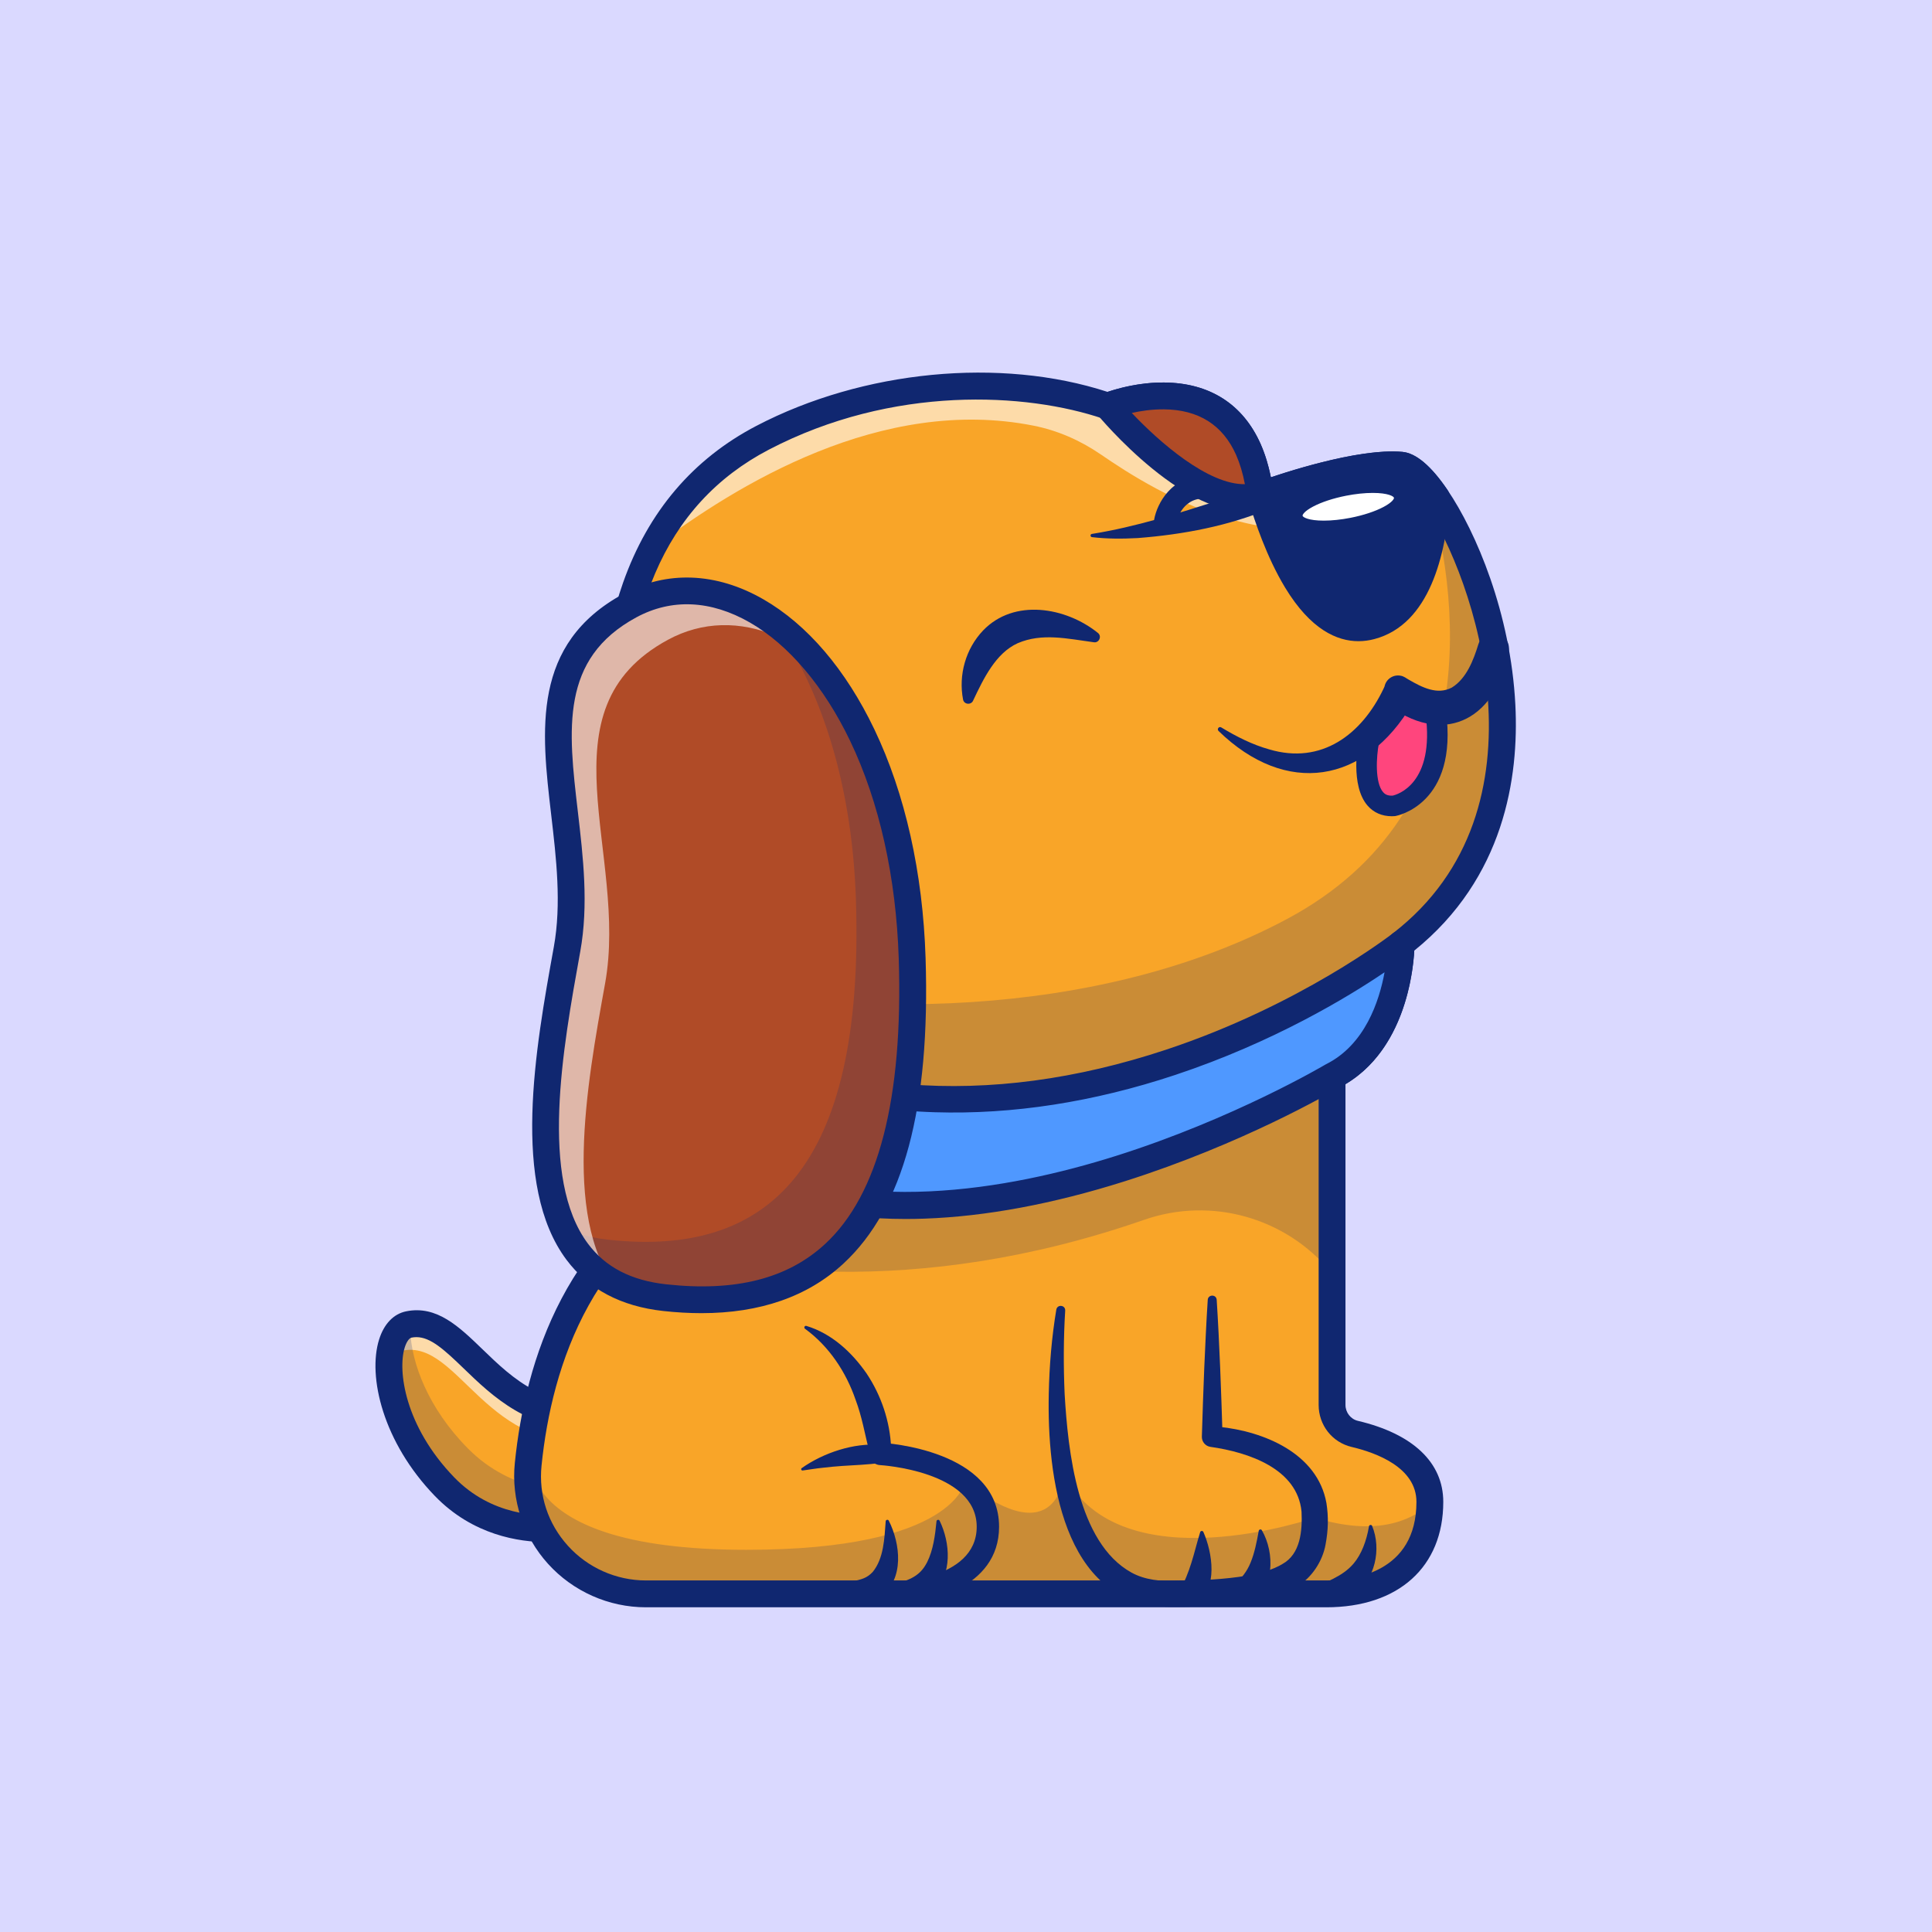 <?xml version="1.0" encoding="utf-8"?>
<!-- Generator: Adobe Illustrator 27.5.0, SVG Export Plug-In . SVG Version: 6.00 Build 0)  -->
<svg version="1.1" id="Layer_1" xmlns="http://www.w3.org/2000/svg" xmlns:xlink="http://www.w3.org/1999/xlink" x="0px" y="0px"
	 viewBox="0 0 4000 4000" style="enable-background:new 0 0 4000 4000;" xml:space="preserve">
<g>
	<g>
		<rect style="fill:#DAD9FF;" width="4000" height="4000"/>
	</g>
	<g>
		<g>
			<g>
				<g>
					<path style="fill:#F9A528;" d="M1267.728,2927.408l-95.195,234.475c0,0-144.874,27.262-252.386-84.133
						c-140.287-145.354-135.693-323.083-73.641-335.569C965.351,2718.266,1022.03,2970.285,1267.728,2927.408z"/>
				</g>
				<g style="opacity:0.6;">
					<path style="fill:#FFFFFF;" d="M833.722,2796.264c117.237-23.591,174.112,221.133,411.489,186.6l22.515-55.457
						c-245.698,42.877-302.377-209.142-421.22-185.227c-24.011,4.831-39.352,34.46-41.095,77.319
						C812.434,2806.795,822.06,2798.61,833.722,2796.264z"/>
				</g>
				<g style="opacity:0.2;">
					<path style="fill:#102770;" d="M969.59,2999.699c-83.65-84.15-118.111-178.567-120.272-246.086
						c-54.18,25.703-52.407,193.961,81.59,332.798c107.512,111.396,252.386,84.134,252.386,84.134l33.737-83.098
						C1177.902,3090.808,1061.175,3091.829,969.59,2999.699z"/>
				</g>
				<g>
					<path style="fill:#102770;" d="M1131.526,3192.7c-55.947,0-152.351-13.774-231.375-95.654
						c-107.288-111.162-139.211-246.953-115.295-323.643c10.117-32.446,30.066-53.208,56.169-58.462
						c63.381-12.773,109.307,31.626,157.925,78.613c62.669,60.571,133.696,129.209,263.999,106.479
						c9.941-1.743,20.059,2.061,26.404,9.922c6.343,7.861,7.92,18.545,4.121,27.905l-95.195,234.478
						c-3.557,8.755-11.321,15.107-20.608,16.855C1175.572,3189.59,1158.113,3192.7,1131.526,3192.7z M862.071,2768.408
						c-3.34,0-6.692,0.332-10.083,1.016c-4.976,1.001-10.503,9.058-14.077,20.522c-14.817,47.51-0.161,162.417,102.229,268.506
						c77.612,80.41,176.008,80.977,212.773,77.891l71.638-176.455c-128.787,4.507-206.099-70.195-264.221-126.372
						C919.392,2793.955,891.326,2768.408,862.071,2768.408z"/>
				</g>
			</g>
			<g>
				<path style="fill:#F9A528;" d="M3091.796,1661.145c0,0.093,0,0.093,0,0.185c-18.247,73.265-50.851,144.03-102.442,207.199
					c-0.463,0.464-0.833,1.02-1.296,1.482c-24.546,30.011-53.537,58.261-87.252,84.288c0,0,0,126.341-70.58,214.61
					c-18.618,23.527-42.329,44.275-72.34,59.28v732.38c0,0,202.476,17.876,202.476,148.846c0,1.668,0,3.242-0.092,4.908
					c-2.316,127.636-96.7,185.619-214.333,185.619H1337.402c-145.513,0-258.606-126.061-243.601-270.74
					c1.667-15.56,3.612-31.584,6.02-47.793c20.192-137.548,70.395-294.545,184.693-417.365
					c56.964-61.133,129.766-113.743,222.669-151.163c0.185-0.093,0.278-0.093,0.278-0.093s-11.393-5.927-27.509-19.821
					c-30.937-26.77-79.101-82.806-96.792-182.47c-5.002-28.157-7.595-59.927-6.669-95.402c0,0-14.264-38.07-32.418-101.239
					c-53.629-186.823-141.159-592.887,6.762-878.632c48.072-92.902,120.967-173.021,228.041-228.874
					c241.008-125.784,601.408-148.94,714.595-65.579c0,0,213.221-86.141,291.21,89.938c11.301,25.657,19.822,56.872,24.36,94.663
					l0.093-0.093c0.093,0,0.186-0.093,0.37-0.093c0.371-0.093,0.741-0.278,1.39-0.555c1.019-0.371,2.408-0.835,4.168-1.484
					c0.926-0.277,1.945-0.648,3.057-1.11c3.427-1.205,7.687-2.686,12.781-4.353c1.945-0.742,4.075-1.391,6.206-2.131
					c3.334-1.204,7.039-2.407,11.022-3.613c1.945-0.741,3.983-1.388,6.02-2.037c3.057-1.019,6.298-2.037,9.633-3.056
					c1.389-0.464,2.871-0.926,4.353-1.39c11.763-3.705,24.823-7.596,38.624-11.578c2.501-0.649,5.095-1.39,7.688-2.13
					c4.446-1.204,8.985-2.501,13.616-3.705c2.593-0.648,5.094-1.39,7.78-2.038c29.362-7.595,60.854-14.634,90.679-18.896
					c4.816-0.741,9.633-1.39,14.356-1.945c3.613-0.371,7.224-0.833,10.837-1.112c5.187-0.464,10.281-0.927,15.19-1.204
					c12.041-0.556,23.434-0.556,33.9,0.37c14.635,1.205,33.623,16.024,54.278,41.403c1.019,1.298,2.038,2.594,3.057,3.892
					c5.28,6.576,10.652,13.894,15.932,21.765c33.437,49.277,68.82,122.264,95.125,207.664
					C3108.283,1364.192,3127.549,1517.578,3091.796,1661.145z"/>
			</g>
			<g>
				<g>
					<path style="fill:#FF457D;" d="M2834.162,1533.704c0,0-27.957,140.131,51.593,134.783c0,0,110.707-17.75,86.741-194.322
						l-61.414-15.57l-63.324,20.606L2834.162,1533.704z"/>
				</g>
				<g>
					<path style="fill:#102770;" d="M2881.458,1689.922c-20.166,0-37.302-7.434-49.817-21.692
						c-36.453-41.519-20.315-128.867-18.354-138.691c2.297-11.531,13.496-19.021,25.041-16.711
						c11.523,2.3,19.004,13.499,16.716,25.022l0,0c-5.771,29.211-8.54,82.815,8.606,102.307c3.169,3.606,8.252,7.637,19.49,7.153
						c9.182-2.034,88.123-23.933,68.26-170.281c-1.58-11.65,6.582-22.378,18.232-23.96c11.658-1.558,22.378,6.582,23.96,18.232
						c26.452,194.912-103.154,217.996-104.468,218.206c-0.642,0.103-1.291,0.176-1.941,0.22
						C2885.25,1689.856,2883.34,1689.922,2881.458,1689.922z"/>
				</g>
			</g>
			<g>
				<path style="fill:#102770;" d="M1822.833,3028.726c-22.285,3.622-56.311,4.788-79.255,6.36
					c-13.431,0.92-26.89,2.18-40.436,3.806c-13.661,1.333-27.118,3.738-41.234,5.593c-2.722,0.556-4.377-3.32-2.062-4.875
					c44.561-31.563,108.465-53.188,163.382-47.931C1845.049,2994.8,1844.485,3026.101,1822.833,3028.726L1822.833,3028.726z"/>
			</g>
			<g style="opacity:0.6;">
				<path style="fill:#FFFFFF;" d="M2958.139,1008.516c-270.207,198.348-565.798,10.052-679.488-67.936
					c-41.903-28.744-89.012-49.399-138.854-59.292c-313.981-62.326-614.604,122.007-788.964,253.937
					c48.072-92.902,120.967-173.021,228.041-228.874c241.008-125.784,601.408-148.94,714.595-65.579
					c0,0,185.712,224.706,315.571,184.6l0.093-0.093c0.093,0,0.186-0.093,0.37-0.093c0.371-0.093,0.741-0.278,1.39-0.555
					c1.019-0.371,2.408-0.835,4.168-1.484c0.926-0.277,1.945-0.648,3.057-1.11c3.427-1.205,7.687-2.686,12.781-4.353
					c1.945-0.742,4.075-1.391,6.206-2.131c3.334-1.204,7.039-2.407,11.022-3.613c1.945-0.741,3.983-1.388,6.02-2.037
					c3.057-1.019,6.298-2.037,9.633-3.056c1.389-0.464,2.871-0.926,4.353-1.39c11.763-3.705,24.823-7.596,38.624-11.578
					c2.501-0.649,5.095-1.39,7.688-2.13c4.446-1.204,8.985-2.501,13.616-3.705c2.593-0.648,5.094-1.39,7.78-2.038
					c29.362-7.595,60.854-14.634,90.679-18.896c4.816-0.741,9.633-1.39,14.356-1.945c3.613-0.371,7.224-0.833,10.837-1.112
					c5.187-0.464,10.281-0.927,15.19-1.204c12.041-0.556,23.434-0.556,33.9,0.37c15.356,1.265,35.504,17.517,57.342,45.23
					C2958.144,1008.477,2958.142,1008.491,2958.139,1008.516z"/>
			</g>
			<g style="opacity:0.2;">
				<path style="fill:#102770;" d="M2960.27,3114.324c-2.316,127.636-96.7,185.619-214.333,185.619H1337.402
					c-145.513,0-258.606-126.061-243.601-270.74c1.667-15.56,3.612-31.584,6.02-47.793c0,0-74.681,227.299,445.337,227.299
					c433.203,0,452.561-141.066,452.561-141.066c194.511,153.014,205.163-15.005,205.163-15.005
					c117.818,228.967,519.251,89.567,519.251,89.567C2843.563,3179.625,2916.922,3152.116,2960.27,3114.324z"/>
			</g>
			<g style="opacity:0.2;">
				<path style="fill:#102770;" d="M2830.226,2168.91c-18.618,23.527-42.329,44.275-72.34,59.28v408.379l-2.419-2.92
					c-93.639-113.03-247.673-156.467-386.312-108.27c-476.455,165.638-859.081,108.377-1084.641,38.666
					c56.964-61.133,129.766-113.743,222.669-151.163c0.185-0.093,0.278-0.093,0.278-0.093s-11.393-5.927-27.509-19.821
					C1950.482,2506.155,2564.487,2282.098,2830.226,2168.91z"/>
			</g>
			<g style="opacity:0.2;">
				<path style="fill:#102770;" d="M3091.796,1661.145c0,0.093,0,0.093,0,0.185c-11.578,75.302-48.349,144.492-102.442,207.199
					c-0.463,0.464-0.833,1.02-1.296,1.482c-215.166,247.678-700.794,392.912-966.255,404.583
					c-170.706,7.503-428.109-27.787-638.643-64.096c-5.002-28.157-7.595-59.927-6.669-95.402c0,0-14.264-38.07-32.418-101.239
					c404.53,104.176,934.472,95.244,1320.542-111.149c211.375-113.001,299.607-283.922,327.13-453.593
					c27.387-168.836-5.339-336.434-36.661-444.492c-0.183-0.632-0.367-1.261-0.55-1.888c-5.113-17.521,22.724-14.753,30.869,1.58
					c29.804,59.768,59.842,133,83.794,233.628C3099.114,1363.173,3114.675,1511.464,3091.796,1661.145z"/>
			</g>
			<g>
				<path style="fill:#102770;" d="M2745.938,3327.729H1337.403c-77.18,0-151.123-32.847-202.874-90.112
					c-51.316-56.792-76.331-132.881-68.625-208.76c21.526-212.051,106.987-487.065,387.356-622.505
					c-44.187-41.499-107.417-128.701-104.666-286.626c-13.127-36.372-87.358-251.123-104.055-499.988
					c-10.632-158.499,4.646-297.522,45.41-413.208c51.794-146.992,144.68-256.277,276.072-324.817
					c221.025-115.359,505.173-142.632,727.07-70.359c19.497-6.624,64.914-19.861,116.946-19.431
					c94.233,0.71,163.408,44.81,200.049,127.534c9.053,20.554,16.133,43.56,21.162,68.706c2.39-0.811,5.056-1.668,7.981-2.561
					c2.058-0.752,4.187-1.443,6.318-2.122c2.988-0.996,6.336-2.053,9.783-3.108c1.348-0.444,2.764-0.889,4.185-1.333
					c11.445-3.606,24.29-7.456,39.536-11.858c0.247-0.071,0.496-0.139,0.745-0.205c2.224-0.574,4.526-1.235,6.831-1.892
					c0.122-0.034,0.437-0.125,0.559-0.156l4.79-1.316c2.988-0.825,6.018-1.66,9.084-2.458c1.27-0.32,2.246-0.586,3.228-0.852
					c1.655-0.447,3.32-0.893,5.054-1.311c35.056-9.072,65.708-15.452,93.25-19.387c4.853-0.747,10-1.443,15.049-2.034l3.779-0.41
					c2.72-0.303,5.44-0.6,8.162-0.81l0.205-0.019c5.308-0.476,10.518-0.938,15.547-1.221c14.677-0.681,26.987-0.537,37.92,0.432
					c28.149,2.336,59.761,28.965,93.809,79.133c58.691,86.345,130.674,254.636,140.34,444.7
					c7.622,149.819-22.913,358.435-209.28,508.767c-2.71,47.786-20.916,204.319-142.446,276.516v664.116
					c0,15.576,10.74,29.409,25.534,32.886c114.104,26.855,176.941,86.431,176.941,167.754
					C2988.15,3244.077,2895.34,3327.729,2745.938,3327.729z M1517.249,2438.784c-289.204,116.729-375.007,388.345-396.057,595.688
					c-6.208,61.157,13.174,120.068,54.573,165.884c41.23,45.63,100.146,71.797,161.638,71.797h1408.535
					c56.116,0,186.636-15.854,186.636-162.739c0-71.431-84.014-101.87-134.092-113.652c-40.261-9.473-68.384-45.244-68.384-86.987
					v-680.586c0-10.527,5.95-20.151,15.369-24.858c126.094-63.003,127.551-247.178,127.551-249.031
					c0-8.613,3.997-16.741,10.816-22.002c335.249-258.608,166.616-740.22,67.256-886.396
					c-28.997-42.725-47.896-54.192-52.729-55.005c-8.42-0.74-18.289-0.83-30.171-0.288c-4.155,0.239-8.76,0.654-13.452,1.074
					l-0.547,0.049c-2.436,0.19-4.529,0.43-6.623,0.662l-3.85,0.418c-4.002,0.474-8.489,1.077-12.976,1.767
					c-25.413,3.633-54.905,9.788-87.939,18.333c-1.672,0.408-2.839,0.725-4.001,1.04c-1.336,0.361-2.661,0.718-4.009,1.055
					c-2.524,0.659-5.288,1.423-8.018,2.178l-5.066,1.389c-2.456,0.703-5.066,1.445-7.6,2.107
					c-14.653,4.233-26.965,7.925-37.624,11.284c-1.575,0.491-2.774,0.864-3.902,1.243c-0.229,0.076-0.459,0.149-0.688,0.22
					c-3.103,0.947-6.121,1.895-8.965,2.842c-0.115,0.039-0.381,0.125-0.496,0.161c-1.494,0.476-2.993,0.94-4.419,1.482
					c-0.603,0.229-1.216,0.439-1.836,0.625c-3.484,1.055-6.723,2.104-9.639,3.157l-3.032,1.028c-0.93,0.308-1.846,0.601-2.705,0.928
					c-0.415,0.159-0.835,0.308-1.26,0.447c-4.556,1.492-8.411,2.825-11.57,3.933c-1.409,0.566-2.737,1.042-3.979,1.443
					c-0.986,0.359-1.863,0.664-2.627,0.933l-0.3,0.105c-1.006,0.427-2.4,0.979-4.126,1.455c-5.447,1.611-11.367,1.55-16.936-0.374
					c-10.051-3.477-17.285-12.341-18.552-22.903c-3.987-33.184-11.455-62.378-22.202-86.775
					c-66.018-149.058-247.715-78.44-255.417-75.356c-6.16,2.458-13.049,2.659-19.331,0.515
					c-159.104-54.265-436.006-70.088-692.771,63.914c-216.248,112.805-314.426,342.896-291.816,683.882
					c17.207,259.502,101.753,488.22,102.605,490.5c1.25,3.345,1.846,6.904,1.75,10.469
					c-5.442,204.385,111.248,269.727,116.216,272.407c11.201,6.04,16.951,18.965,13.833,31.304
					C1532.039,2428.564,1525.547,2435.63,1517.249,2438.784z"/>
			</g>
			<g>
				<path style="fill:#4F98FF;" d="M2900.805,1954.3c0,0,0,202.477-142.919,273.89c0,0-752.293,448.578-1250.426,184.599
					c0,0-136.991-71.506-130.971-297.693C2138.601,2553.671,2900.805,1954.3,2900.805,1954.3z"/>
			</g>
			<g>
				<path style="fill:#102770;" d="M1875.042,2523.77c-144.382,0.005-272.251-29.014-380.591-86.431
					c-6.069-3.164-152.148-82.217-145.74-322.979c0.261-9.785,5.652-18.716,14.189-23.501s18.965-4.727,27.449,0.156
					c308.396,177.466,652.791,205.181,1023.621,82.344c278.372-92.207,467.788-239.434,469.668-240.911
					c8.372-6.56,19.754-7.783,29.317-3.135c9.563,4.651,15.639,14.351,15.639,24.985c0,8.953-1.787,219.724-157.365,298.284
					c-16.023,9.473-198.955,116.113-443.379,193.394c-147.747,46.709-286.997,72.651-413.884,77.104
					C1900.865,2523.54,1887.881,2523.77,1875.042,2523.77z M1405.213,2162.632c11.716,167.725,110.703,223.145,115.271,225.61
					c248.513,131.694,566.519,75.459,789.531,5.088c244.607-77.188,431.782-187.9,433.645-189.009
					c0.588-0.352,1.194-0.684,1.807-0.991c80.381-40.161,110.119-130.229,121.113-190.327
					c-75.708,51.221-230.149,144.966-433.374,212.529c-169.055,56.206-336.552,82.256-497.878,77.236
					C1749.185,2297.056,1571.092,2249.946,1405.213,2162.632z"/>
			</g>
			<g>
				<path style="fill:#102770;" d="M1838.909,3323.096c-12.788,0-23.157-10.366-23.157-23.154s10.369-23.154,23.157-23.154
					c1.809-0.005,183.262-1.719,183.262-115.742c0-115.61-198.379-127.612-200.383-127.72c-12.771-0.688-22.566-11.597-21.88-24.37
					c0.688-12.769,11.658-22.441,24.365-21.88c9.973,0.537,244.211,14.961,244.211,173.97
					C2068.484,3289.229,1918.313,3323.096,1838.909,3323.096z"/>
			</g>
			<g>
				<path style="fill:#102770;" d="M1669.475,2745.149c52.168,15.622,94.277,54.5,124.892,98.803
					c30.175,45.291,48.267,98.846,50.572,153.328c1.257,27.734-37.584,34.111-45.375,7.665
					c-8.871-35.729-15.119-72.363-28.168-106.865c-19.696-57.342-54.76-110.53-104.437-146.815
					C1663.657,2749.478,1665.7,2744.004,1669.475,2745.149L1669.475,2745.149z"/>
			</g>
			<g>
				<path style="fill:#102770;" d="M2519.034,2691.052c5.933,92.915,9.311,190.109,12.184,283.423c0,0-19.927-21.392-19.927-21.392
					c4.547,0.249,8.103,0.554,12.062,0.94c92.877,9.243,204.271,54.668,222.858,157.77c4.645,29.274,3.78,56.504-1.814,86.117
					c-6.148,34.491-28.825,69.432-60.1,87.35c-28.768,17.706-60.064,25.345-91.924,31.09c-45.249,7.405-89.177,9.469-134.253,10.276
					c-14.87,0.174-29.622,0.482-44.626-0.029c-214.587-8.079-245.612-272.833-242.143-440.053
					c1.19-58.853,5.977-117.1,15.635-175.242c2.189-11.207,18.831-9.602,18.393,2.083c-3.577,57.34-3.687,115.373-1.16,172.688
					c6.929,117.041,26.092,307.863,138.59,369.903c27.717,15.176,60.83,18.446,92.774,16.866
					c48.935-0.662,99.616-2.646,147.342-10.832c26.632-4.878,52.709-11.997,72.222-23.892
					c37.469-20.741,41.371-68.838,39.531-108.367c-8.404-88.925-109.396-122.9-188.487-134.163
					c-10.558-1.427-18.159-10.697-17.864-21.112l2.268-70.854c1.591-47.247,3.546-94.485,5.924-141.711
					c1.117-23.618,2.481-47.239,3.992-70.857C2501.333,2679.885,2518.089,2679.357,2519.034,2691.052L2519.034,2691.052z"/>
			</g>
			<g>
				<path style="fill:#102770;" d="M2974.071,1030.281c-6.762,97.626-34.364,239.249-135.787,266.017
					c-157.831,41.681-233.783-308.716-229.245-270.926c0,0,190.528-70.765,291.766-62.152
					C2919.793,964.796,2946.284,989.342,2974.071,1030.281z"/>
			</g>
			<g>
				<path style="fill:#102770;" d="M2812.547,1327.51c-44.021,0-98.962-23.677-151.872-110.981
					c-39.065-64.458-62.989-139.424-73.206-171.436c-0.403-1.26-0.82-2.571-1.226-3.831c-2.571-3.689-4.243-7.996-4.792-12.576
					c-2.646-22.017,12.337-31.304,21.606-33.32c1.365-0.298,4.593-0.835,8.638-0.479c44.915-15.818,199.465-67.134,291.468-59.355
					c28.24,2.346,59.851,28.975,93.901,79.143c3.491,5.149,5.159,11.318,4.727,17.524
					c-8.032,116.025-41.692,260.688-156.416,290.967C2835.386,1325.803,2824.358,1327.51,2812.547,1327.51z M2644.983,1042.239
					c54.49,164.009,120.383,244.561,186.206,227.195c83.85-22.131,107.759-150.3,114.429-231.399
					c-25.896-36.287-42.734-46.377-47.258-47.139C2825.911,984.758,2699.522,1023.84,2644.983,1042.239z"/>
			</g>
			<g>
				<path style="fill:#102770;" d="M3123.789,1348.34c-23.528,134.117-127.134,198.658-245.01,114.892
					c0,0.001,49.48-14.381,49.48-14.381c-1.396,3.001-2.664,5.185-4.065,7.852c-97.795,167.134-261.896,192.331-401.372,56.654
					c-3.72-3.889,0.743-10.142,5.658-7.33c31.881,19.321,65.062,35.964,99.332,45.495
					c108.519,32.223,191.452-31.072,236.626-125.582c0.532-0.979,1.809-3.999,2.121-4.75c3.209-15.422,18.314-25.325,33.736-22.114
					c5.574,0.879,11.097,4.886,15.745,7.732c28.906,16.836,59.977,32.515,89.971,16.649c30.244-18.694,44.773-56.878,54.953-89.979
					C3073.767,1295.326,3129.465,1308.603,3123.789,1348.34L3123.789,1348.34z"/>
			</g>
			<g>
				<path style="fill:#102770;" d="M2412.544,1102.148c-1.392,0-2.802-0.125-4.221-0.386c-12.578-2.317-20.896-14.392-18.579-26.968
					c5.813-31.541,35.53-90.728,105.852-89.08c12.785,0.303,22.905,10.916,22.6,23.699c-0.305,12.786-10.83,22.859-23.699,22.6
					c-0.562-0.012-1.123-0.02-1.672-0.02c-47.559,0-57.146,49.077-57.534,51.189
					C2433.235,1094.343,2423.499,1102.148,2412.544,1102.148z"/>
			</g>
			<g>
				<path style="fill:#102770;" d="M2631.807,1051.936c-87.475,37.031-181.884,54.694-276.249,62.067
					c-31.627,1.683-63.451,1.84-94.839-1.935c-3.634-0.422-3.983-6.024-0.145-6.604c91.628-14.687,179.453-42.891,267.49-70.923
					c29.322-9.116,58.964-18.439,88.291-26.23C2643.957,1001.594,2657.434,1039.854,2631.807,1051.936L2631.807,1051.936z"/>
			</g>
			<g>
				<path style="fill:#B04B27;" d="M1304.053,1253.847c241.532-130.891,566.613,170.498,584.476,730.212
					c17.863,559.715-184.587,738.347-512.079,702.62c-327.492-35.727-252.07-446.581-202.45-721.452
					C1222.487,1696.634,1037.049,1398.542,1304.053,1253.847z"/>
			</g>
			<g style="opacity:0.2;">
				<path style="fill:#102770;" d="M1863.449,1979.261c-9.652-302.428-109.014-529.375-236.41-653.525
					c81.083,130.21,137.928,313.414,145.109,538.407c17.863,559.714-184.586,738.348-512.079,702.621
					c-50.358-5.494-91.156-19.886-124.019-41.261c33.962,84.019,99.364,143.729,215.32,156.379
					C1678.862,2717.609,1881.312,2538.977,1863.449,1979.261z"/>
			</g>
			<g style="opacity:0.6;">
				<path style="fill:#FFFFFF;" d="M1252.806,2035.994c48.487-268.594-136.951-566.685,130.053-711.381
					c71.269-38.621,149.81-39.578,225.588-7.396c-103.681-89.726-222.962-113.43-326.813-57.15
					c-267.005,144.695-81.566,442.787-130.053,711.379c-45.93,254.431-113.917,625.325,135.944,707.423
					C1161.278,2539.082,1214.652,2247.353,1252.806,2035.994z"/>
			</g>
			<g>
				<path style="fill:#102770;" d="M1452.183,2718.755c-25.264,0-51.516-1.479-78.745-4.453
					c-87.661-9.561-155.173-45.273-200.659-106.143c-115.247-154.219-64.058-437.759-26.68-644.792l0.554-3.076
					c16.072-89.028,5.073-183.125-5.562-274.126c-20.298-173.662-41.287-353.235,149.722-456.748
					c89.507-48.503,192.261-44.529,289.312,11.187c91.345,52.439,170.967,145.684,230.256,269.653
					c63.669,133.123,100.295,296.655,105.92,472.917c9.917,310.752-45.698,517.778-170.027,632.915
					C1672.552,2684.36,1573.86,2718.755,1452.183,2718.755z M1304.053,1253.848l13.24,24.431
					c-157.92,85.579-140.813,231.951-121.003,401.433c11.108,95.032,22.593,193.298,5.056,290.452l-0.557,3.079
					c-35.564,196.997-84.272,466.787,16.509,601.65c36.392,48.701,89.436,76.23,162.166,84.165
					c143.62,15.659,251.277-11.724,329.053-83.745c110.261-102.109,161.482-300.737,152.239-590.366
					c-5.381-168.628-40.137-324.48-100.508-450.713c-53.63-112.134-127.424-199.297-207.791-245.432
					c-80.874-46.426-162.19-50.071-235.164-10.522L1304.053,1253.848z"/>
			</g>
			<g>
				<path style="fill:#B04B27;" d="M2609.039,1025.373c-129.859,40.106-315.571-184.6-315.571-184.6s213.221-86.141,291.21,89.938
					C2595.979,956.367,2604.5,987.583,2609.039,1025.373z"/>
			</g>
			<g>
				<path style="fill:#102770;" d="M2575.979,1057.998c-54.983,0-119.007-29.58-190.996-88.362
					c-64.033-52.285-110.967-108.784-112.932-111.162c-5.645-6.829-7.693-15.94-5.517-24.526c2.175-8.586,8.313-15.623,16.528-18.94
					c2.388-0.962,59.346-23.569,126.975-23.083c94.233,0.71,163.408,44.81,200.049,127.534
					c12.979,29.468,21.902,63.972,26.541,102.602c1.602,13.333-6.558,25.901-19.387,29.863
					C2604.117,1055.977,2590.357,1057.998,2575.979,1057.998z M2343.281,854.968c57.127,60.503,158.008,148.796,234.131,147.461
					c-4.27-22.502-10.349-42.778-18.164-60.518c-27.5-62.09-77.852-93.875-149.629-94.414
					C2384.734,847.3,2361.59,850.877,2343.281,854.968z"/>
			</g>
			<g>
				<path style="fill:#102770;" d="M2612.552,3168.228c26.826,46.317,27.949,124.715-29.021,149.283
					c-22.444,8.724-41.544-18.675-26.091-36.673c13.008-14.398,23.954-26.248,31.659-45.393c8.451-20.33,12.891-43.315,16.98-65.847
					C2606.362,3166.36,2611.013,3165.378,2612.552,3168.228L2612.552,3168.228z"/>
			</g>
			<g>
				<path style="fill:#102770;" d="M2491.4,3171.677c18.563,41.944,31.453,117.807-14.85,146.897
					c-14.512,8.527-33.252-4.809-30.157-21.173c0,0,2.656-16.091,2.656-16.091c1.572-5.244,5.087-11.013,7.395-17.283
					c7.393-17.791,13.592-38.935,18.892-58.655c3.048-10.806,5.934-21.934,9.512-33.245
					C2485.684,3169.127,2490.177,3168.841,2491.4,3171.677L2491.4,3171.677z"/>
			</g>
			<g>
				<path style="fill:#102770;" d="M2840.823,3159.272c19.812,48.145,6.233,110.592-36.969,142.38
					c-19.6,14.157-67.979,37.817-75.859,0.853c-2.575-20.748,16.577-25.925,31.194-33.311c16.405-8.363,31.079-17.631,43.341-32.066
					c16.21-19.116,26.656-46.816,31.761-76.807C2834.471,3156.869,2839.599,3156.034,2840.823,3159.272L2840.823,3159.272z"/>
			</g>
			<g>
				<path style="fill:#102770;" d="M1945.347,3148.416c22.289,46.078,27.006,110.978-13.4,149.544
					c-19.354,18.843-74.192,39.256-78.473-0.178c-0.128-20.703,18.282-22.927,32.476-29.79c15.136-7.699,25.105-17.039,33.741-33.97
					c12.393-24.856,16.448-55.507,19.199-84.16C1938.88,3146.427,1943.919,3145.303,1945.347,3148.416L1945.347,3148.416z"/>
			</g>
			<g>
				<path style="fill:#102770;" d="M1840.134,3148.34c24.12,47.955,32.508,120.224-16.137,157.122
					c-20.513,16.455-82.616,29.88-81.283-10.291c1.108-11.304,10.093-19.542,20.772-20.877c19.499-3.934,31.45-6.809,43.535-19.927
					c22.616-27.921,24.075-68.651,26.694-104.431C1833.577,3146.477,1838.659,3145.214,1840.134,3148.34L1840.134,3148.34z"/>
			</g>
			<g>
				<g>
					<path style="fill:#FFFFFF;" d="M2740.721,1082.197c-31.362,0-46.738-6.809-48.062-13.557
						c-0.935-4.756,4.783-13.408,23.638-23.43c17.932-9.531,42.737-17.715,69.846-23.04c19.653-3.86,39.036-5.901,56.05-5.901
						c31.367,0,46.743,6.807,48.066,13.555c0.935,4.756-4.783,13.411-23.638,23.433c-17.932,9.531-42.737,17.712-69.846,23.037
						C2777.122,1080.156,2757.737,1082.197,2740.721,1082.197z"/>
				</g>
				<g>
					<path style="fill:#102770;" d="M2842.2,1012v8.538c31.34,0,43.25,6.943,43.872,10.11c0.342,1.748-2.861,8.958-21.455,18.84
						c-17.571,9.341-41.955,17.373-68.665,22.62c-19.387,3.809-38.486,5.82-55.232,5.82c-31.341,0-43.252-6.941-43.875-10.11
						c-0.342-1.746,2.861-8.955,21.455-18.838c17.571-9.341,41.956-17.375,68.665-22.622c19.382-3.806,38.481-5.82,55.229-5.82
						L2842.2,1012z M2842.193,1012c-16.716,0.003-36.272,1.936-56.872,5.982c-56.88,11.174-100.242,34.224-96.851,51.482
						c2.161,11.008,22.815,17.002,52.251,17.002c16.721,0,36.272-1.934,56.877-5.981c56.88-11.172,100.242-34.221,96.851-51.482
						C2892.288,1017.993,2871.634,1012,2842.193,1012L2842.193,1012z"/>
				</g>
			</g>
			<g>
				<path style="fill:#102770;" d="M1993.927,1448.442c-9.776-50.995,5.29-105.19,41.581-143.247
					c64.261-66.727,171.173-48.116,237.465,5.102c8.994,6.848,2.497,21.429-8.523,19.403
					c-54.477-7.301-106.834-19.745-157.344,1.967c-45.68,20.624-70.881,73.533-92.028,118.123
					C2011.353,1460.047,1996.177,1459.151,1993.927,1448.442L1993.927,1448.442z"/>
			</g>
		</g>
	</g>
</g>
</svg>
